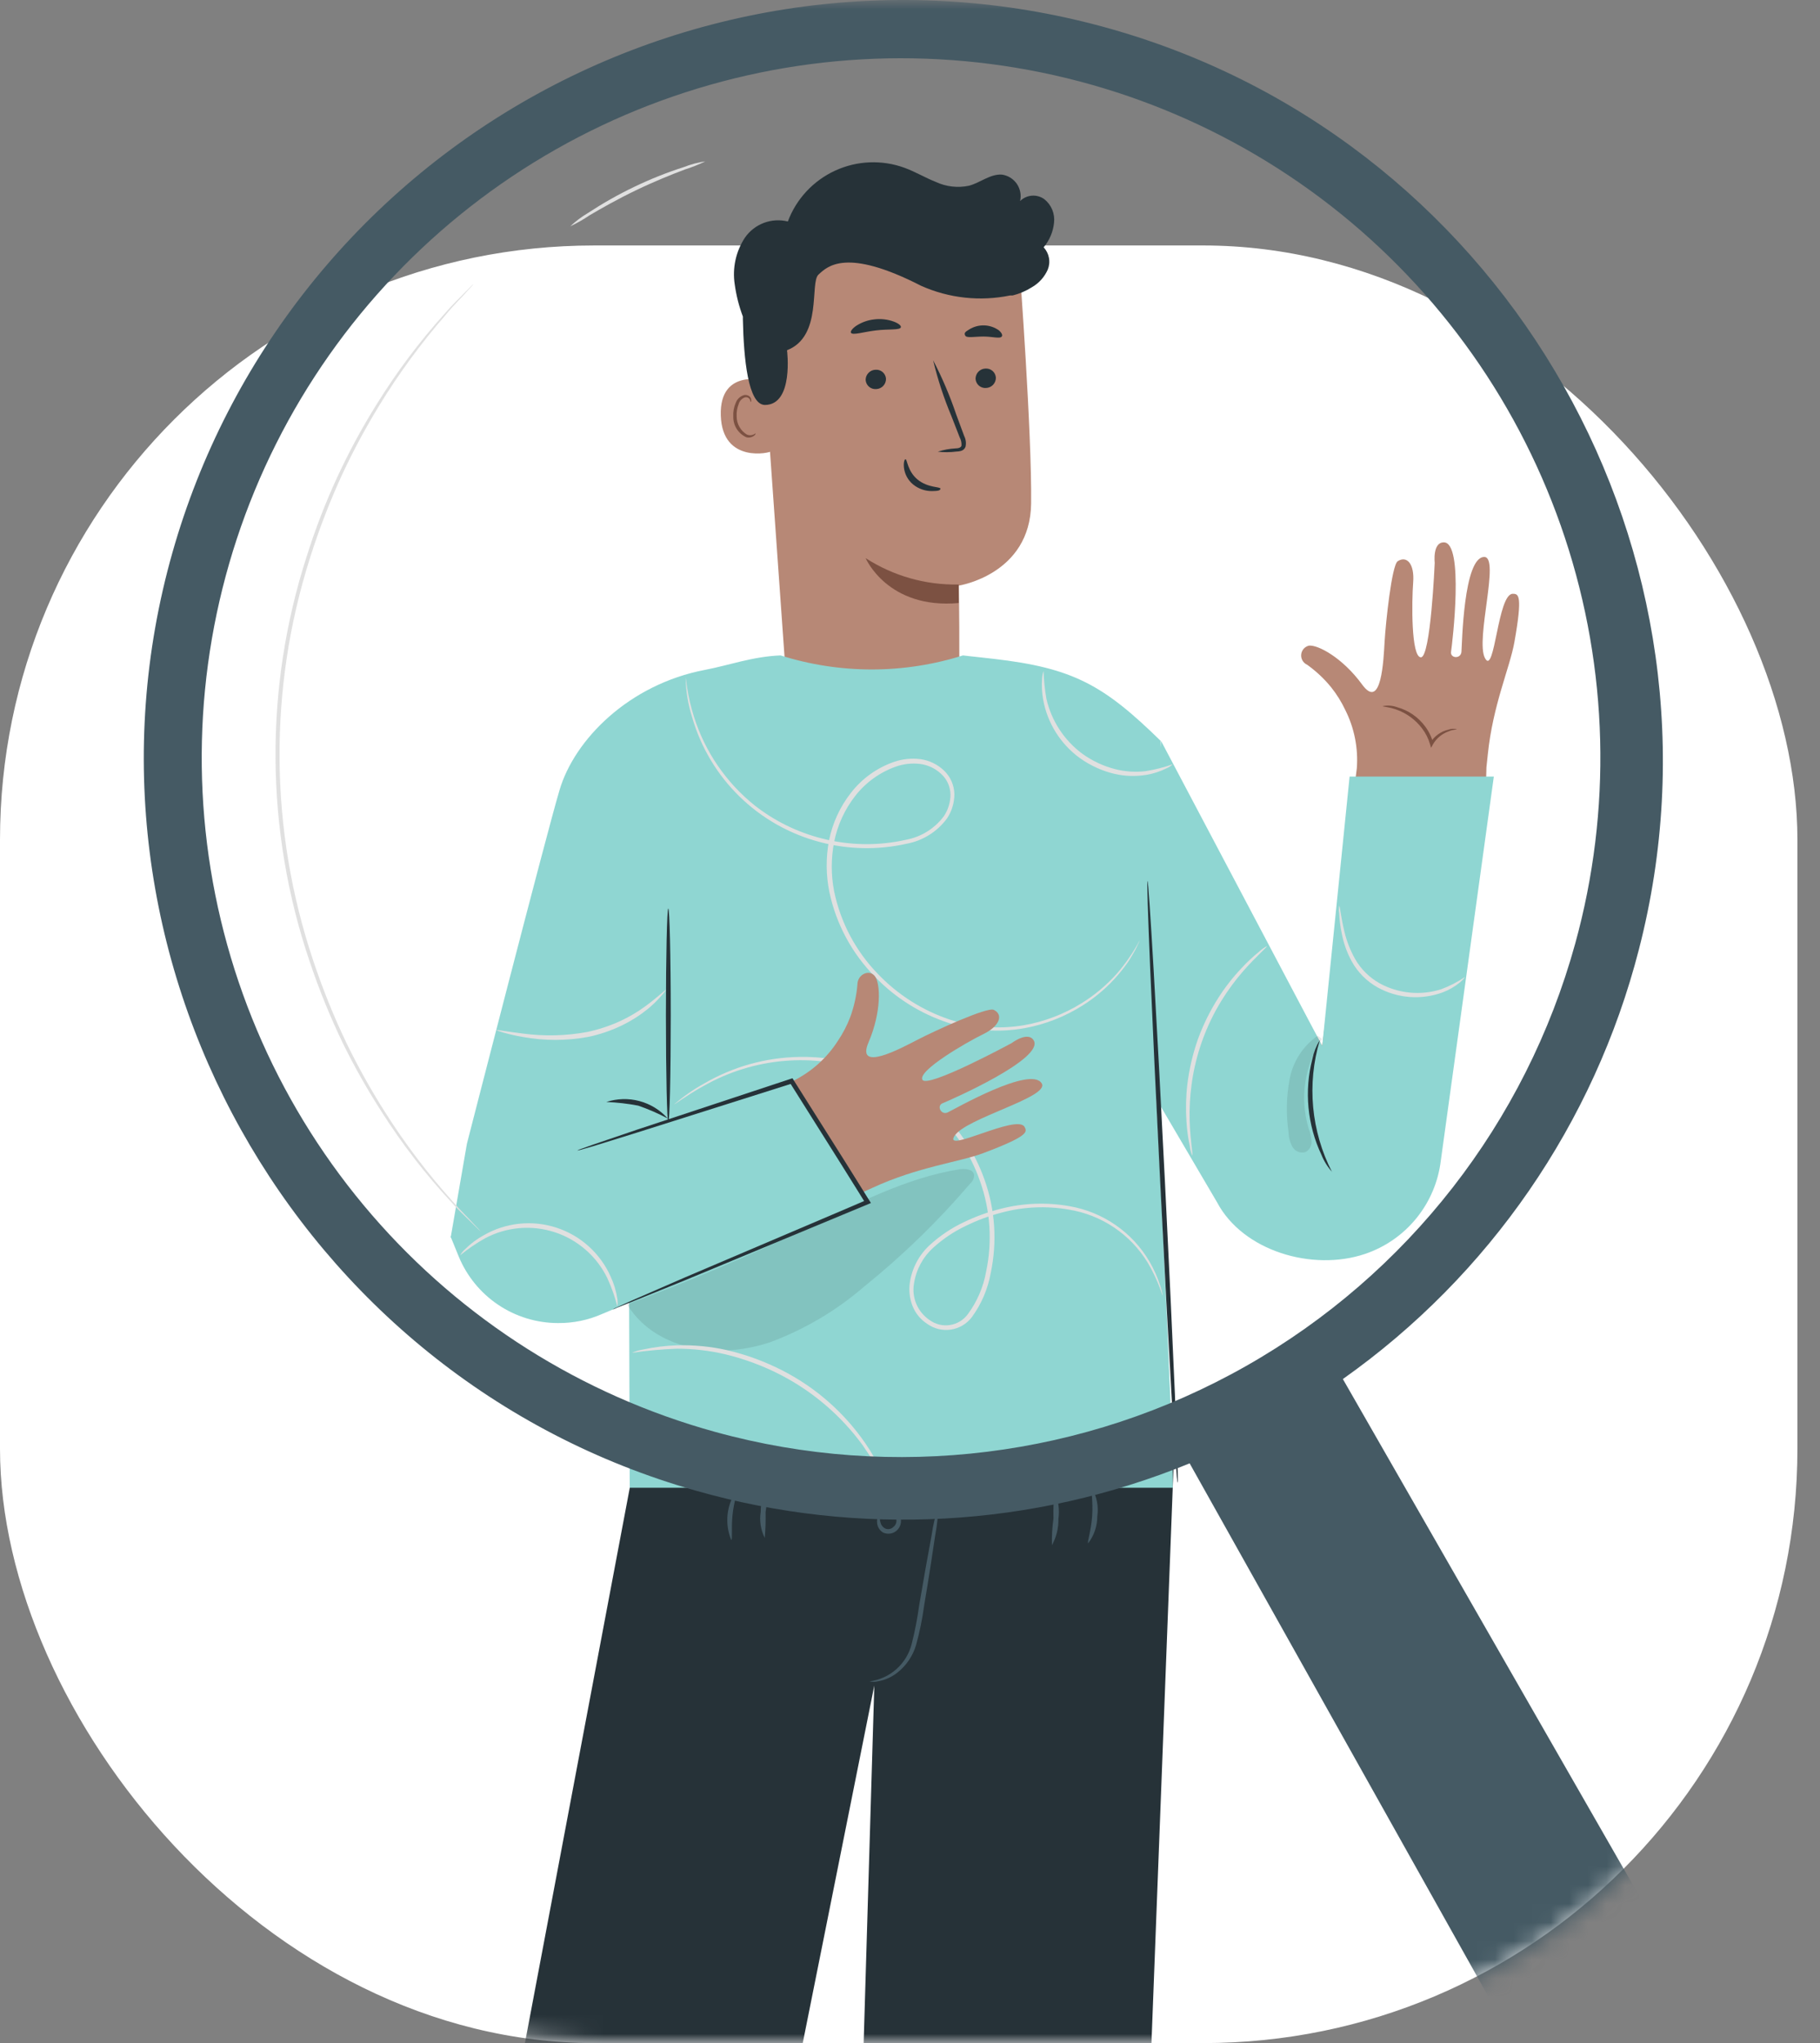 <svg width="98" height="110" viewBox="0 0 98 110" fill="none" xmlns="http://www.w3.org/2000/svg">
<rect x="0" y="0" width="98" height="110" fill="#808080" stroke="none"/>
<rect y="13.216" width="96.784" height="96.784" rx="32" fill="white"/>
<mask id="mask0" mask-type="alpha" maskUnits="userSpaceOnUse" x="0" y="0" width="98" height="110">
<rect width="97.128" height="110" rx="32" fill="white"/>
</mask>
<g mask="url(#mask0)">
<path d="M63.244 77.58L59.555 173.873L44.592 174.187L47.078 90.75L30.249 174.826H16.023L34.351 77.772L63.244 77.58Z" fill="#263238"/>
<path d="M50.528 81.082C50.513 81.615 50.455 82.146 50.356 82.669C50.214 83.652 50.007 84.988 49.757 86.471C49.662 87.176 49.519 87.873 49.329 88.559C49.161 89.139 48.818 89.654 48.347 90.032C48.034 90.288 47.66 90.458 47.261 90.524C47.118 90.561 46.968 90.561 46.824 90.524C47.362 90.454 47.867 90.224 48.272 89.863C48.677 89.502 48.963 89.027 49.094 88.5C49.265 87.822 49.398 87.135 49.492 86.442C49.742 84.968 49.983 83.617 50.164 82.654C50.241 82.121 50.363 81.595 50.528 81.082Z" fill="#455A64"/>
<path d="M47.413 81.544C47.447 81.569 47.324 81.721 47.413 81.977C47.429 82.044 47.46 82.108 47.504 82.163C47.547 82.218 47.601 82.263 47.663 82.296C47.738 82.328 47.821 82.337 47.901 82.321C47.98 82.305 48.053 82.266 48.11 82.207C48.173 82.158 48.221 82.091 48.247 82.015C48.273 81.94 48.277 81.858 48.258 81.78C48.233 81.714 48.194 81.653 48.144 81.603C48.094 81.553 48.034 81.515 47.968 81.49C47.727 81.387 47.555 81.49 47.535 81.451C47.516 81.412 47.673 81.235 48.027 81.313C48.128 81.337 48.222 81.384 48.301 81.45C48.38 81.517 48.443 81.601 48.484 81.697C48.522 81.822 48.524 81.956 48.488 82.082C48.453 82.208 48.381 82.321 48.282 82.408C48.183 82.494 48.062 82.55 47.932 82.568C47.802 82.587 47.669 82.567 47.55 82.512C47.463 82.46 47.389 82.388 47.334 82.303C47.279 82.218 47.243 82.121 47.231 82.021C47.177 81.652 47.403 81.51 47.413 81.544Z" fill="#455A64"/>
<path d="M39.374 82.915C39.196 82.481 39.128 82.009 39.178 81.543C39.228 81.076 39.393 80.629 39.659 80.243C39.733 80.277 39.517 80.842 39.443 81.574C39.37 82.306 39.453 82.9 39.374 82.915Z" fill="#455A64"/>
<path d="M41.179 82.802C40.96 82.365 40.884 81.87 40.963 81.387C40.953 80.899 41.095 80.42 41.371 80.017C41.348 80.482 41.299 80.947 41.224 81.407C41.234 81.872 41.22 82.338 41.179 82.802Z" fill="#455A64"/>
<path d="M56.643 83.195C56.63 82.712 56.658 82.229 56.726 81.751C56.709 81.267 56.731 80.782 56.79 80.302C56.993 80.764 57.063 81.275 56.992 81.775C57.002 82.271 56.882 82.761 56.643 83.195Z" fill="#455A64"/>
<path d="M58.597 83.087C58.524 83.057 58.755 82.428 58.809 81.613C58.863 80.798 58.725 80.139 58.809 80.139C59.064 80.596 59.161 81.125 59.084 81.643C59.084 82.164 58.913 82.671 58.597 83.087Z" fill="#455A64"/>
<path d="M42.397 37.517L51.631 36.78C51.69 35.699 51.631 31.529 51.631 31.529C51.631 31.529 55.478 30.93 55.522 27.108C55.566 23.286 54.903 14.44 54.903 14.44C52.718 13.501 50.322 13.162 47.963 13.459C45.604 13.756 43.367 14.678 41.483 16.129L40.913 16.567L42.397 37.517Z" fill="#B78876"/>
<path d="M51.622 31.47C49.847 31.506 48.103 31.012 46.611 30.05C46.611 30.05 47.795 32.816 51.627 32.467L51.622 31.47Z" fill="#7C5142"/>
<path d="M41.371 20.526C41.307 20.496 38.728 19.745 38.812 22.373C38.895 25.001 41.518 24.372 41.518 24.298C41.518 24.225 41.371 20.526 41.371 20.526Z" fill="#B78876"/>
<path d="M40.688 23.331C40.688 23.331 40.639 23.36 40.565 23.399C40.455 23.444 40.332 23.444 40.221 23.399C40.051 23.298 39.911 23.154 39.814 22.982C39.716 22.809 39.666 22.615 39.666 22.417C39.653 22.192 39.69 21.967 39.774 21.759C39.796 21.675 39.837 21.598 39.896 21.535C39.954 21.471 40.027 21.423 40.108 21.395C40.16 21.38 40.215 21.384 40.265 21.405C40.314 21.427 40.354 21.465 40.379 21.513C40.418 21.587 40.403 21.641 40.418 21.641C40.433 21.641 40.472 21.597 40.447 21.488C40.431 21.424 40.393 21.366 40.339 21.326C40.264 21.276 40.173 21.255 40.084 21.267C39.977 21.294 39.879 21.346 39.797 21.42C39.716 21.494 39.654 21.586 39.617 21.69C39.514 21.921 39.469 22.174 39.485 22.427C39.479 22.661 39.542 22.892 39.667 23.09C39.792 23.289 39.973 23.446 40.187 23.542C40.258 23.56 40.333 23.562 40.405 23.548C40.478 23.533 40.546 23.503 40.605 23.458C40.683 23.404 40.693 23.331 40.688 23.331Z" fill="#7C5142"/>
<path d="M53.625 20.334C53.626 20.478 53.571 20.616 53.472 20.72C53.373 20.823 53.237 20.884 53.094 20.889C53.025 20.895 52.955 20.886 52.889 20.864C52.823 20.842 52.762 20.808 52.709 20.762C52.656 20.716 52.614 20.66 52.583 20.598C52.552 20.535 52.534 20.468 52.529 20.398C52.528 20.255 52.583 20.116 52.682 20.013C52.781 19.909 52.916 19.848 53.06 19.843C53.129 19.838 53.199 19.846 53.265 19.868C53.331 19.89 53.392 19.925 53.445 19.97C53.498 20.016 53.541 20.072 53.571 20.134C53.602 20.197 53.62 20.265 53.625 20.334Z" fill="#263238"/>
<path d="M47.707 20.378C47.71 20.451 47.699 20.523 47.674 20.591C47.649 20.659 47.611 20.722 47.561 20.775C47.512 20.828 47.452 20.87 47.386 20.9C47.32 20.93 47.249 20.946 47.176 20.948C47.107 20.953 47.037 20.945 46.971 20.923C46.905 20.901 46.844 20.866 46.791 20.821C46.739 20.775 46.696 20.719 46.665 20.657C46.634 20.594 46.616 20.526 46.611 20.457C46.611 20.314 46.666 20.177 46.766 20.075C46.864 19.972 46.999 19.912 47.142 19.907C47.279 19.896 47.415 19.939 47.521 20.027C47.626 20.115 47.693 20.241 47.707 20.378Z" fill="#263238"/>
<path d="M50.496 24.318C50.806 24.219 51.128 24.159 51.453 24.141C51.606 24.141 51.748 24.097 51.773 23.994C51.784 23.838 51.75 23.683 51.675 23.547L51.227 22.397C50.819 21.425 50.49 20.422 50.245 19.396C50.734 20.335 51.149 21.311 51.488 22.314L51.915 23.468C52.008 23.65 52.034 23.859 51.989 24.058C51.968 24.111 51.935 24.159 51.893 24.198C51.85 24.236 51.799 24.264 51.743 24.279C51.66 24.301 51.574 24.312 51.488 24.313C51.159 24.355 50.825 24.357 50.496 24.318Z" fill="#263238"/>
<path d="M48.757 24.726C48.855 24.726 48.855 25.359 49.405 25.816C49.955 26.273 50.633 26.199 50.638 26.307C50.643 26.415 50.486 26.435 50.201 26.44C49.824 26.447 49.457 26.32 49.164 26.081C48.888 25.852 48.712 25.524 48.673 25.168C48.644 24.878 48.712 24.721 48.757 24.726Z" fill="#263238"/>
<path d="M48.508 17.623C48.449 17.785 47.86 17.706 47.167 17.79C46.474 17.873 45.915 18.065 45.821 17.917C45.782 17.849 45.875 17.701 46.101 17.544C46.396 17.352 46.733 17.232 47.084 17.195C47.439 17.152 47.799 17.195 48.135 17.318C48.405 17.421 48.533 17.544 48.508 17.623Z" fill="#263238"/>
<path d="M53.94 18.119C53.837 18.251 53.449 18.119 52.958 18.119C52.467 18.119 52.054 18.212 51.975 18.07C51.897 17.927 51.975 17.868 52.182 17.741C52.425 17.588 52.708 17.511 52.995 17.519C53.282 17.528 53.559 17.622 53.793 17.79C53.93 17.913 54.004 18.05 53.94 18.119Z" fill="#263238"/>
<path d="M56.756 11.993C56.784 11.755 56.751 11.514 56.66 11.292C56.569 11.07 56.422 10.876 56.235 10.726C56.041 10.585 55.803 10.517 55.564 10.535C55.324 10.553 55.099 10.656 54.928 10.824C54.965 10.666 54.968 10.501 54.937 10.341C54.906 10.182 54.843 10.03 54.751 9.896C54.658 9.762 54.539 9.649 54.4 9.563C54.262 9.478 54.107 9.422 53.946 9.4C53.317 9.36 52.787 9.837 52.178 9.999C51.574 10.127 50.944 10.055 50.385 9.793C49.815 9.567 49.284 9.247 48.71 9.036C47.493 8.591 46.149 8.645 44.971 9.186C43.793 9.727 42.877 10.711 42.422 11.925C41.993 11.818 41.542 11.845 41.129 12.001C40.716 12.157 40.36 12.436 40.109 12.799C39.621 13.542 39.426 14.44 39.563 15.319C39.645 15.908 39.791 16.486 40.001 17.043C40.001 17.092 40.001 17.141 40.001 17.19C40.045 19.308 40.281 21.788 41.184 21.803C42.756 21.803 42.378 18.856 42.378 18.856C44.308 18.109 43.591 15.221 44.073 14.783C44.554 14.346 45.546 13.31 49.599 15.388C51.101 16.058 52.776 16.24 54.388 15.908H54.491H54.526C54.892 15.817 55.242 15.668 55.562 15.466C55.941 15.249 56.24 14.917 56.417 14.518C56.499 14.317 56.522 14.097 56.482 13.884C56.443 13.671 56.344 13.473 56.196 13.315C56.511 12.941 56.707 12.48 56.756 11.993Z" fill="#263238"/>
<path d="M68.146 50.819L71.197 56.316L73.059 41.368C73.141 40.285 72.927 39.2 72.44 38.229C72.235 37.795 71.981 37.386 71.683 37.011C71.307 36.546 70.869 36.135 70.381 35.788C70.278 35.741 70.192 35.663 70.135 35.564C70.078 35.466 70.053 35.352 70.064 35.239C70.075 35.126 70.121 35.019 70.195 34.934C70.27 34.848 70.369 34.788 70.48 34.761C70.971 34.707 72.297 35.419 73.344 36.854C74.39 38.288 74.498 35.527 74.557 34.525C74.616 33.523 74.94 30.438 75.259 30.217C75.75 29.898 76.173 30.355 76.094 31.357C76.016 32.359 75.976 35.37 76.507 35.39C77.037 35.41 77.254 30.301 77.254 30.301C77.254 30.301 77.126 29.196 77.745 29.201C78.845 29.201 78.207 34.604 78.133 35.095C78.084 35.449 78.658 35.493 78.693 35.095C78.727 34.697 78.801 29.996 79.921 29.986C80.785 29.986 79.43 34.437 79.96 35.434C80.491 36.431 80.638 31.942 81.463 31.971C81.768 31.971 81.999 32.03 81.542 34.584C81.296 35.96 80.388 37.939 80.112 40.621L80.039 41.314C79.985 44.654 79.248 54.719 76.212 62.382C75.788 63.429 75.086 64.34 74.182 65.018C73.278 65.695 72.207 66.113 71.083 66.227C69.959 66.341 68.826 66.146 67.804 65.663C66.783 65.18 65.913 64.428 65.288 63.487C63.421 60.673 60.469 53.314 60.469 53.314L68.146 50.819Z" fill="#B78876"/>
<path d="M78.447 39.261C78.447 39.285 78.275 39.261 78.01 39.374C77.651 39.499 77.35 39.748 77.16 40.076L77.057 40.263L76.998 40.056C76.911 39.763 76.773 39.487 76.59 39.241C76.235 38.761 75.744 38.398 75.18 38.2C74.748 38.047 74.453 38.057 74.453 38.018C74.709 37.966 74.974 37.985 75.219 38.072C75.833 38.239 76.372 38.609 76.747 39.123C76.943 39.386 77.087 39.685 77.169 40.002H77.007C77.114 39.822 77.256 39.666 77.425 39.543C77.594 39.42 77.786 39.332 77.99 39.285C78.136 39.229 78.296 39.221 78.447 39.261Z" fill="#7C5142"/>
<path d="M62.527 39.909L71.197 56.316L72.671 41.81H80.437L77.583 62.485C77.446 63.625 76.99 64.702 76.265 65.593C75.541 66.483 74.579 67.15 73.491 67.515C70.671 68.463 66.923 67.358 65.533 64.73L60.454 56.085L62.527 39.909Z" fill="#8FD6D2"/>
<path d="M71.736 63.104C71.489 62.834 71.293 62.521 71.157 62.181C70.395 60.568 70.222 58.74 70.665 57.013C70.741 56.654 70.877 56.31 71.068 55.996C70.362 58.362 70.598 60.909 71.726 63.104H71.736Z" fill="#263238"/>
<g opacity="0.3">
<path opacity="0.3" d="M70.951 55.765C70.157 56.318 69.614 57.162 69.439 58.113C69.263 59.057 69.245 60.023 69.385 60.972C69.391 61.248 69.465 61.518 69.601 61.758C69.671 61.876 69.779 61.967 69.908 62.015C70.036 62.063 70.177 62.066 70.308 62.023C70.409 61.965 70.492 61.88 70.547 61.778C70.603 61.676 70.629 61.56 70.622 61.444C70.606 61.213 70.554 60.986 70.47 60.771C70.225 59.963 70.162 59.11 70.285 58.274C70.408 57.439 70.715 56.641 71.182 55.937" fill="black"/>
</g>
<path d="M37.952 36.068C39.249 35.822 40.506 35.35 42.029 35.287C45.226 36.296 48.656 36.296 51.853 35.287C52.256 35.341 52.836 35.39 53.509 35.473C57.787 35.965 59.428 36.883 62.503 39.894L62.164 57.209C62.164 57.209 63.195 76.917 63.146 80.1H33.909L33.865 66.749V63.114L24.267 66.631L25.141 61.581C25.141 61.581 29.444 44.821 30.122 42.562C30.918 39.821 33.865 36.849 37.952 36.068Z" fill="#8FD6D2"/>
<path d="M28.673 61.847L42.707 58.197L46.72 64.725L32.426 70.743C31.677 71.074 30.867 71.241 30.048 71.234C28.902 71.233 27.781 70.891 26.829 70.253C25.877 69.615 25.136 68.708 24.699 67.648L24.267 66.587L28.673 61.847Z" fill="#8FD6D2"/>
<path d="M35.985 60.422C35.916 60.422 35.857 57.843 35.857 54.665C35.857 51.487 35.916 48.913 35.985 48.913C36.054 48.913 36.118 51.487 36.118 54.665C36.118 57.843 36.059 60.422 35.985 60.422Z" fill="#263238"/>
<g opacity="0.3">
<path opacity="0.3" d="M33.762 70.227C34.219 70.964 34.865 71.566 35.633 71.971C37.387 72.919 39.563 72.894 41.444 72.275C43.317 71.582 45.049 70.557 46.558 69.249C48.621 67.585 50.525 65.734 52.246 63.718C52.312 63.66 52.365 63.588 52.401 63.508C52.437 63.427 52.454 63.34 52.452 63.252C52.403 62.947 51.961 62.908 51.676 62.952C48.768 63.414 46.116 64.823 43.463 66.106C40.31 67.632 37.084 69.004 33.786 70.222" fill="black"/>
</g>
<path d="M61.372 50.622C61.358 50.668 61.34 50.713 61.318 50.755L61.136 51.133C61.052 51.295 60.929 51.487 60.792 51.718C60.618 51.976 60.429 52.223 60.227 52.459C59.674 53.111 59.025 53.674 58.301 54.13C57.345 54.738 56.279 55.155 55.163 55.358C53.803 55.6 52.404 55.504 51.09 55.078C49.582 54.588 48.217 53.735 47.117 52.592C45.878 51.339 45.025 49.757 44.66 48.034C44.473 47.122 44.465 46.183 44.636 45.268C44.822 44.324 45.23 43.437 45.825 42.679C46.42 41.913 47.226 41.336 48.143 41.019C48.597 40.863 49.081 40.812 49.558 40.872C50.036 40.937 50.482 41.152 50.83 41.486C51.003 41.651 51.142 41.849 51.238 42.068C51.334 42.288 51.386 42.524 51.39 42.763C51.388 43.227 51.25 43.679 50.992 44.065C50.468 44.776 49.694 45.263 48.826 45.425C47.278 45.775 45.668 45.743 44.135 45.332C42.51 44.903 41.024 44.06 39.821 42.886C38.618 41.712 37.74 40.246 37.273 38.632C37.051 37.941 36.932 37.221 36.919 36.495C36.932 36.54 36.94 36.586 36.944 36.633L37.002 37.045C37.086 37.573 37.209 38.093 37.371 38.602C37.965 40.476 39.1 42.132 40.633 43.362C41.695 44.196 42.92 44.8 44.228 45.136C45.726 45.527 47.297 45.553 48.806 45.209C49.614 45.054 50.335 44.602 50.825 43.942C51.056 43.597 51.179 43.192 51.179 42.778C51.176 42.571 51.131 42.366 51.046 42.177C50.962 41.988 50.84 41.818 50.688 41.677C50.377 41.38 49.98 41.189 49.553 41.132C49.114 41.078 48.669 41.125 48.251 41.27C47.384 41.575 46.622 42.122 46.056 42.846C45.487 43.573 45.096 44.422 44.916 45.327C44.744 46.208 44.744 47.114 44.916 47.994C45.263 49.67 46.081 51.213 47.274 52.44C48.346 53.56 49.674 54.404 51.145 54.896C52.426 55.32 53.792 55.424 55.123 55.2C56.22 55.01 57.271 54.611 58.218 54.026C58.935 53.586 59.584 53.043 60.144 52.415C60.619 51.865 61.031 51.264 61.372 50.622Z" fill="#E0E0E0"/>
<path d="M62.6 69.76C62.4 69.14 62.131 68.543 61.8 67.982C61.339 67.225 60.72 66.578 59.984 66.084C59.249 65.591 58.416 65.263 57.541 65.123C56.336 64.914 55.101 64.971 53.921 65.29C53.263 65.461 52.625 65.698 52.015 65.997C51.365 66.303 50.766 66.706 50.237 67.191C49.687 67.694 49.326 68.37 49.215 69.107C49.15 69.48 49.195 69.865 49.344 70.213C49.493 70.562 49.74 70.86 50.055 71.072C50.37 71.302 50.763 71.399 51.149 71.34C51.535 71.281 51.882 71.072 52.113 70.757C52.61 70.084 52.946 69.306 53.095 68.483C53.442 66.855 53.33 65.163 52.771 63.595C52.264 62.13 51.392 60.818 50.237 59.783C49.19 58.847 47.965 58.13 46.636 57.676C45.217 57.18 43.71 56.991 42.212 57.121C40.715 57.252 39.263 57.699 37.951 58.433C37.396 58.732 36.993 59.007 36.714 59.189L36.404 59.4L36.291 59.469C36.788 59.04 37.328 58.663 37.902 58.344C39.461 57.431 41.229 56.935 43.035 56.905C44.282 56.883 45.523 57.075 46.705 57.475C48.066 57.928 49.321 58.653 50.394 59.607C51.582 60.666 52.483 62.01 53.012 63.512C53.587 65.125 53.702 66.867 53.346 68.542C53.192 69.404 52.842 70.219 52.324 70.924C52.05 71.281 51.648 71.518 51.203 71.585C50.758 71.652 50.304 71.544 49.937 71.283C49.571 71.049 49.288 70.705 49.131 70.3C48.981 69.911 48.932 69.49 48.989 69.077C49.102 68.288 49.485 67.562 50.075 67.024C50.622 66.525 51.241 66.111 51.912 65.796C52.541 65.493 53.199 65.254 53.877 65.084C55.088 64.77 56.353 64.721 57.585 64.941C58.478 65.094 59.327 65.441 60.072 65.957C60.818 66.473 61.441 67.145 61.898 67.928C62.144 68.35 62.342 68.798 62.487 69.264C62.527 69.385 62.559 69.508 62.586 69.632C62.596 69.674 62.601 69.717 62.6 69.76Z" fill="#E0E0E0"/>
<path d="M35.859 53.299C35.859 53.299 35.786 53.422 35.614 53.609C35.381 53.879 35.124 54.127 34.847 54.351C34.433 54.682 33.983 54.968 33.506 55.2C32.919 55.485 32.299 55.697 31.659 55.829C30.497 56.042 29.305 56.042 28.142 55.829C27.791 55.769 27.444 55.69 27.101 55.593C26.86 55.52 26.728 55.475 26.733 55.456C26.738 55.436 27.283 55.539 28.167 55.647C29.31 55.8 30.471 55.772 31.605 55.564C32.223 55.434 32.824 55.237 33.398 54.974C33.868 54.756 34.316 54.493 34.734 54.188C35.442 53.673 35.83 53.27 35.859 53.299Z" fill="#E0E0E0"/>
<path d="M33.241 70.34C33.108 69.815 32.927 69.304 32.701 68.812C32.418 68.231 32.022 67.712 31.535 67.288C31.047 66.863 30.48 66.541 29.865 66.341C29.25 66.141 28.602 66.067 27.958 66.124C27.314 66.18 26.689 66.366 26.118 66.67C25.646 66.934 25.199 67.24 24.782 67.584C24.853 67.453 24.948 67.336 25.062 67.24C25.353 66.951 25.684 66.704 26.045 66.508C26.632 66.169 27.284 65.957 27.958 65.886C28.633 65.815 29.315 65.887 29.959 66.097C30.605 66.306 31.198 66.65 31.701 67.104C32.205 67.558 32.607 68.114 32.882 68.733C33.053 69.102 33.172 69.492 33.236 69.893C33.264 70.04 33.266 70.192 33.241 70.34Z" fill="#E0E0E0"/>
<path d="M64.201 62.21C64.132 62.054 64.088 61.888 64.068 61.719C63.973 61.277 63.912 60.829 63.886 60.378C63.841 59.706 63.857 59.032 63.936 58.364C64.038 57.544 64.228 56.737 64.501 55.957C64.783 55.181 65.149 54.439 65.591 53.742C65.952 53.173 66.366 52.64 66.829 52.15C67.134 51.819 67.462 51.51 67.811 51.227C67.932 51.114 68.068 51.018 68.214 50.942C68.248 50.981 67.693 51.433 66.952 52.273C66.518 52.771 66.125 53.303 65.778 53.864C64.928 55.244 64.377 56.787 64.162 58.393C64.073 59.044 64.039 59.702 64.058 60.358C64.103 61.527 64.25 62.21 64.201 62.21Z" fill="#E0E0E0"/>
<path d="M78.89 52.597C78.89 52.597 78.811 52.72 78.62 52.887C78.338 53.119 78.019 53.304 77.677 53.432C77.108 53.64 76.502 53.724 75.898 53.677C75.295 53.63 74.709 53.455 74.179 53.162C73.591 52.834 73.108 52.347 72.784 51.757C72.525 51.283 72.343 50.77 72.244 50.239C72.17 49.888 72.126 49.532 72.111 49.173C72.084 49.042 72.084 48.907 72.111 48.775C72.155 48.775 72.19 49.335 72.401 50.2C72.525 50.703 72.717 51.187 72.971 51.639C73.284 52.184 73.739 52.633 74.287 52.941C74.789 53.216 75.342 53.387 75.912 53.441C76.482 53.496 77.058 53.435 77.603 53.26C78.057 53.092 78.489 52.869 78.89 52.597Z" fill="#E0E0E0"/>
<path d="M63.151 41.147C63.049 41.244 62.929 41.32 62.797 41.373C62.455 41.543 62.089 41.661 61.712 41.721C61.151 41.812 60.577 41.794 60.022 41.667C59.343 41.508 58.702 41.216 58.136 40.808C57.103 40.054 56.399 38.932 56.171 37.674C56.102 37.3 56.082 36.918 56.112 36.539C56.115 36.398 56.142 36.259 56.191 36.127C56.207 36.632 56.259 37.136 56.348 37.635C56.621 38.815 57.305 39.86 58.278 40.582C58.818 40.971 59.426 41.254 60.071 41.417C60.598 41.547 61.144 41.582 61.682 41.52C62.182 41.441 62.674 41.316 63.151 41.147Z" fill="#E0E0E0"/>
<path d="M47.736 79.894C47.346 79.181 46.92 78.49 46.459 77.821C45.305 76.238 43.8 74.943 42.063 74.039C41.108 73.544 40.097 73.167 39.051 72.914C38.196 72.714 37.321 72.614 36.443 72.614C35.633 72.645 34.824 72.719 34.022 72.835C34.224 72.749 34.437 72.688 34.655 72.653C35.243 72.526 35.842 72.452 36.443 72.432C37.337 72.406 38.232 72.49 39.105 72.683C40.174 72.928 41.207 73.308 42.181 73.813C43.953 74.731 45.472 76.072 46.602 77.718C46.941 78.212 47.24 78.733 47.495 79.275C47.601 79.47 47.682 79.678 47.736 79.894Z" fill="#E0E0E0"/>
<path d="M61.789 47.434C61.858 47.434 62.28 54.675 62.727 63.615C63.174 72.555 63.484 79.8 63.41 79.825C63.337 79.85 62.919 72.585 62.472 63.644C62.025 54.704 61.715 47.439 61.789 47.434Z" fill="#263238"/>
<path d="M42.706 58.197C43.689 57.712 44.521 56.968 45.113 56.045C45.383 55.645 45.608 55.215 45.781 54.763C45.987 54.198 46.118 53.609 46.169 53.01C46.169 52.455 46.813 52.165 47.112 52.563C47.412 52.961 47.471 54.478 46.768 56.119C46.066 57.76 48.512 56.443 49.411 55.977C50.31 55.51 53.154 54.203 53.508 54.37C54.029 54.616 53.857 55.235 52.948 55.677C52.039 56.119 49.411 57.642 49.667 58.133C49.922 58.624 54.461 56.168 54.461 56.168C54.461 56.168 55.355 55.49 55.664 56.021C56.229 57.003 51.243 59.199 50.752 59.4C50.418 59.538 50.678 60.059 51.032 59.892C51.386 59.725 55.507 57.357 56.092 58.33C56.544 59.071 51.99 60.196 51.391 61.164C50.791 62.132 54.765 59.955 55.168 60.673C55.316 60.948 55.389 61.164 52.938 62.087C51.622 62.578 49.441 62.814 46.975 63.954L46.331 64.244" fill="#B78876"/>
<path d="M32.975 70.512C33.059 70.457 33.148 70.411 33.24 70.374L34.012 70.025L36.9 68.768L46.67 64.607L46.611 64.794L45.305 62.701L42.524 58.28L42.667 58.33L34.355 60.962L31.949 61.709L31.3 61.896L31.074 61.95C31.141 61.908 31.214 61.877 31.29 61.856L31.924 61.63L34.306 60.82L42.578 58.084L42.672 58.054L42.721 58.133L45.511 62.554L46.818 64.647L46.896 64.769L46.759 64.828L36.934 68.91L34.017 70.094L33.226 70.404C33.145 70.447 33.062 70.483 32.975 70.512Z" fill="#263238"/>
<path d="M32.647 59.331C33.225 59.142 33.846 59.124 34.434 59.282C35.023 59.44 35.552 59.766 35.957 60.221C35.446 59.949 34.913 59.717 34.366 59.528C33.798 59.42 33.224 59.354 32.647 59.331Z" fill="#263238"/>
<path d="M107.456 135.54L72.308 74.248C80.194 68.673 85.843 60.477 88.247 51.124C93.726 29.905 81.294 7.93 60.297 1.697C55.107 0.154 49.662 -0.344 44.279 0.233C38.895 0.81 33.679 2.45 28.934 5.058C24.19 7.666 20.01 11.191 16.637 15.427C13.265 19.663 10.767 24.526 9.289 29.735C3.148 51.369 15.85 74.139 37.493 80.264C46.263 82.76 55.618 82.24 64.058 78.787L98.66 140.545C98.986 141.126 99.423 141.638 99.947 142.049C100.471 142.461 101.071 142.765 101.713 142.944C102.355 143.123 103.026 143.174 103.687 143.093C104.348 143.011 104.987 142.8 105.567 142.471C106.148 142.142 106.658 141.701 107.068 141.174C107.478 140.647 107.779 140.043 107.955 139.399C108.131 138.755 108.177 138.082 108.091 137.419C108.006 136.757 107.789 136.118 107.456 135.54ZM38.504 77.093C31.324 75.113 24.893 71.048 20.024 65.412C15.155 59.776 12.066 52.824 11.148 45.432C10.231 38.041 11.525 30.544 14.869 23.889C18.212 17.234 23.454 11.719 29.931 8.043C36.408 4.367 43.83 2.694 51.258 3.236C58.686 3.778 65.787 6.511 71.662 11.088C77.537 15.665 81.923 21.882 84.264 28.952C86.606 36.022 86.799 43.628 84.818 50.807C82.162 60.435 75.791 68.613 67.105 73.542C58.419 78.472 48.131 79.749 38.504 77.093Z" fill="#455A64"/>
<path d="M25.878 66.289C25.878 66.289 25.836 66.26 25.765 66.193L25.458 65.893C25.196 65.623 24.771 65.253 24.297 64.716C22.912 63.226 21.666 61.614 20.573 59.898C19.81 58.717 19.116 57.493 18.493 56.233C17.791 54.782 17.182 53.288 16.671 51.76C14.278 44.699 14.223 37.055 16.513 29.959C17.416 27.076 18.684 24.321 20.286 21.759C21.356 20.031 22.579 18.402 23.939 16.891C24.409 16.346 24.825 15.968 25.083 15.693L25.387 15.389C25.458 15.323 25.495 15.29 25.499 15.294C25.47 15.333 25.438 15.371 25.404 15.406L25.112 15.726C24.867 16.009 24.459 16.392 24.002 16.95C22.671 18.477 21.471 20.113 20.415 21.842C19.686 23.034 19.023 24.267 18.431 25.533C17.762 26.99 17.183 28.488 16.7 30.018C14.449 37.076 14.505 44.669 16.858 51.694C17.363 53.217 17.963 54.706 18.655 56.154C19.266 57.411 19.947 58.633 20.694 59.815C21.774 61.529 22.997 63.15 24.351 64.658C24.817 65.203 25.229 65.581 25.479 65.864C25.603 65.997 25.699 66.101 25.774 66.176C25.811 66.211 25.846 66.249 25.878 66.289Z" fill="#E0E0E0"/>
<path d="M37.976 8.687C37.62 8.862 37.251 9.009 36.873 9.128C36.187 9.386 35.251 9.76 34.248 10.243C33.245 10.725 32.367 11.225 31.735 11.599C31.407 11.822 31.062 12.018 30.703 12.186C30.994 11.913 31.313 11.674 31.656 11.47C32.456 10.945 33.289 10.473 34.152 10.06C35.017 9.643 35.909 9.287 36.823 8.995C37.195 8.849 37.581 8.746 37.976 8.687Z" fill="#E0E0E0"/>
</g>
</svg>
